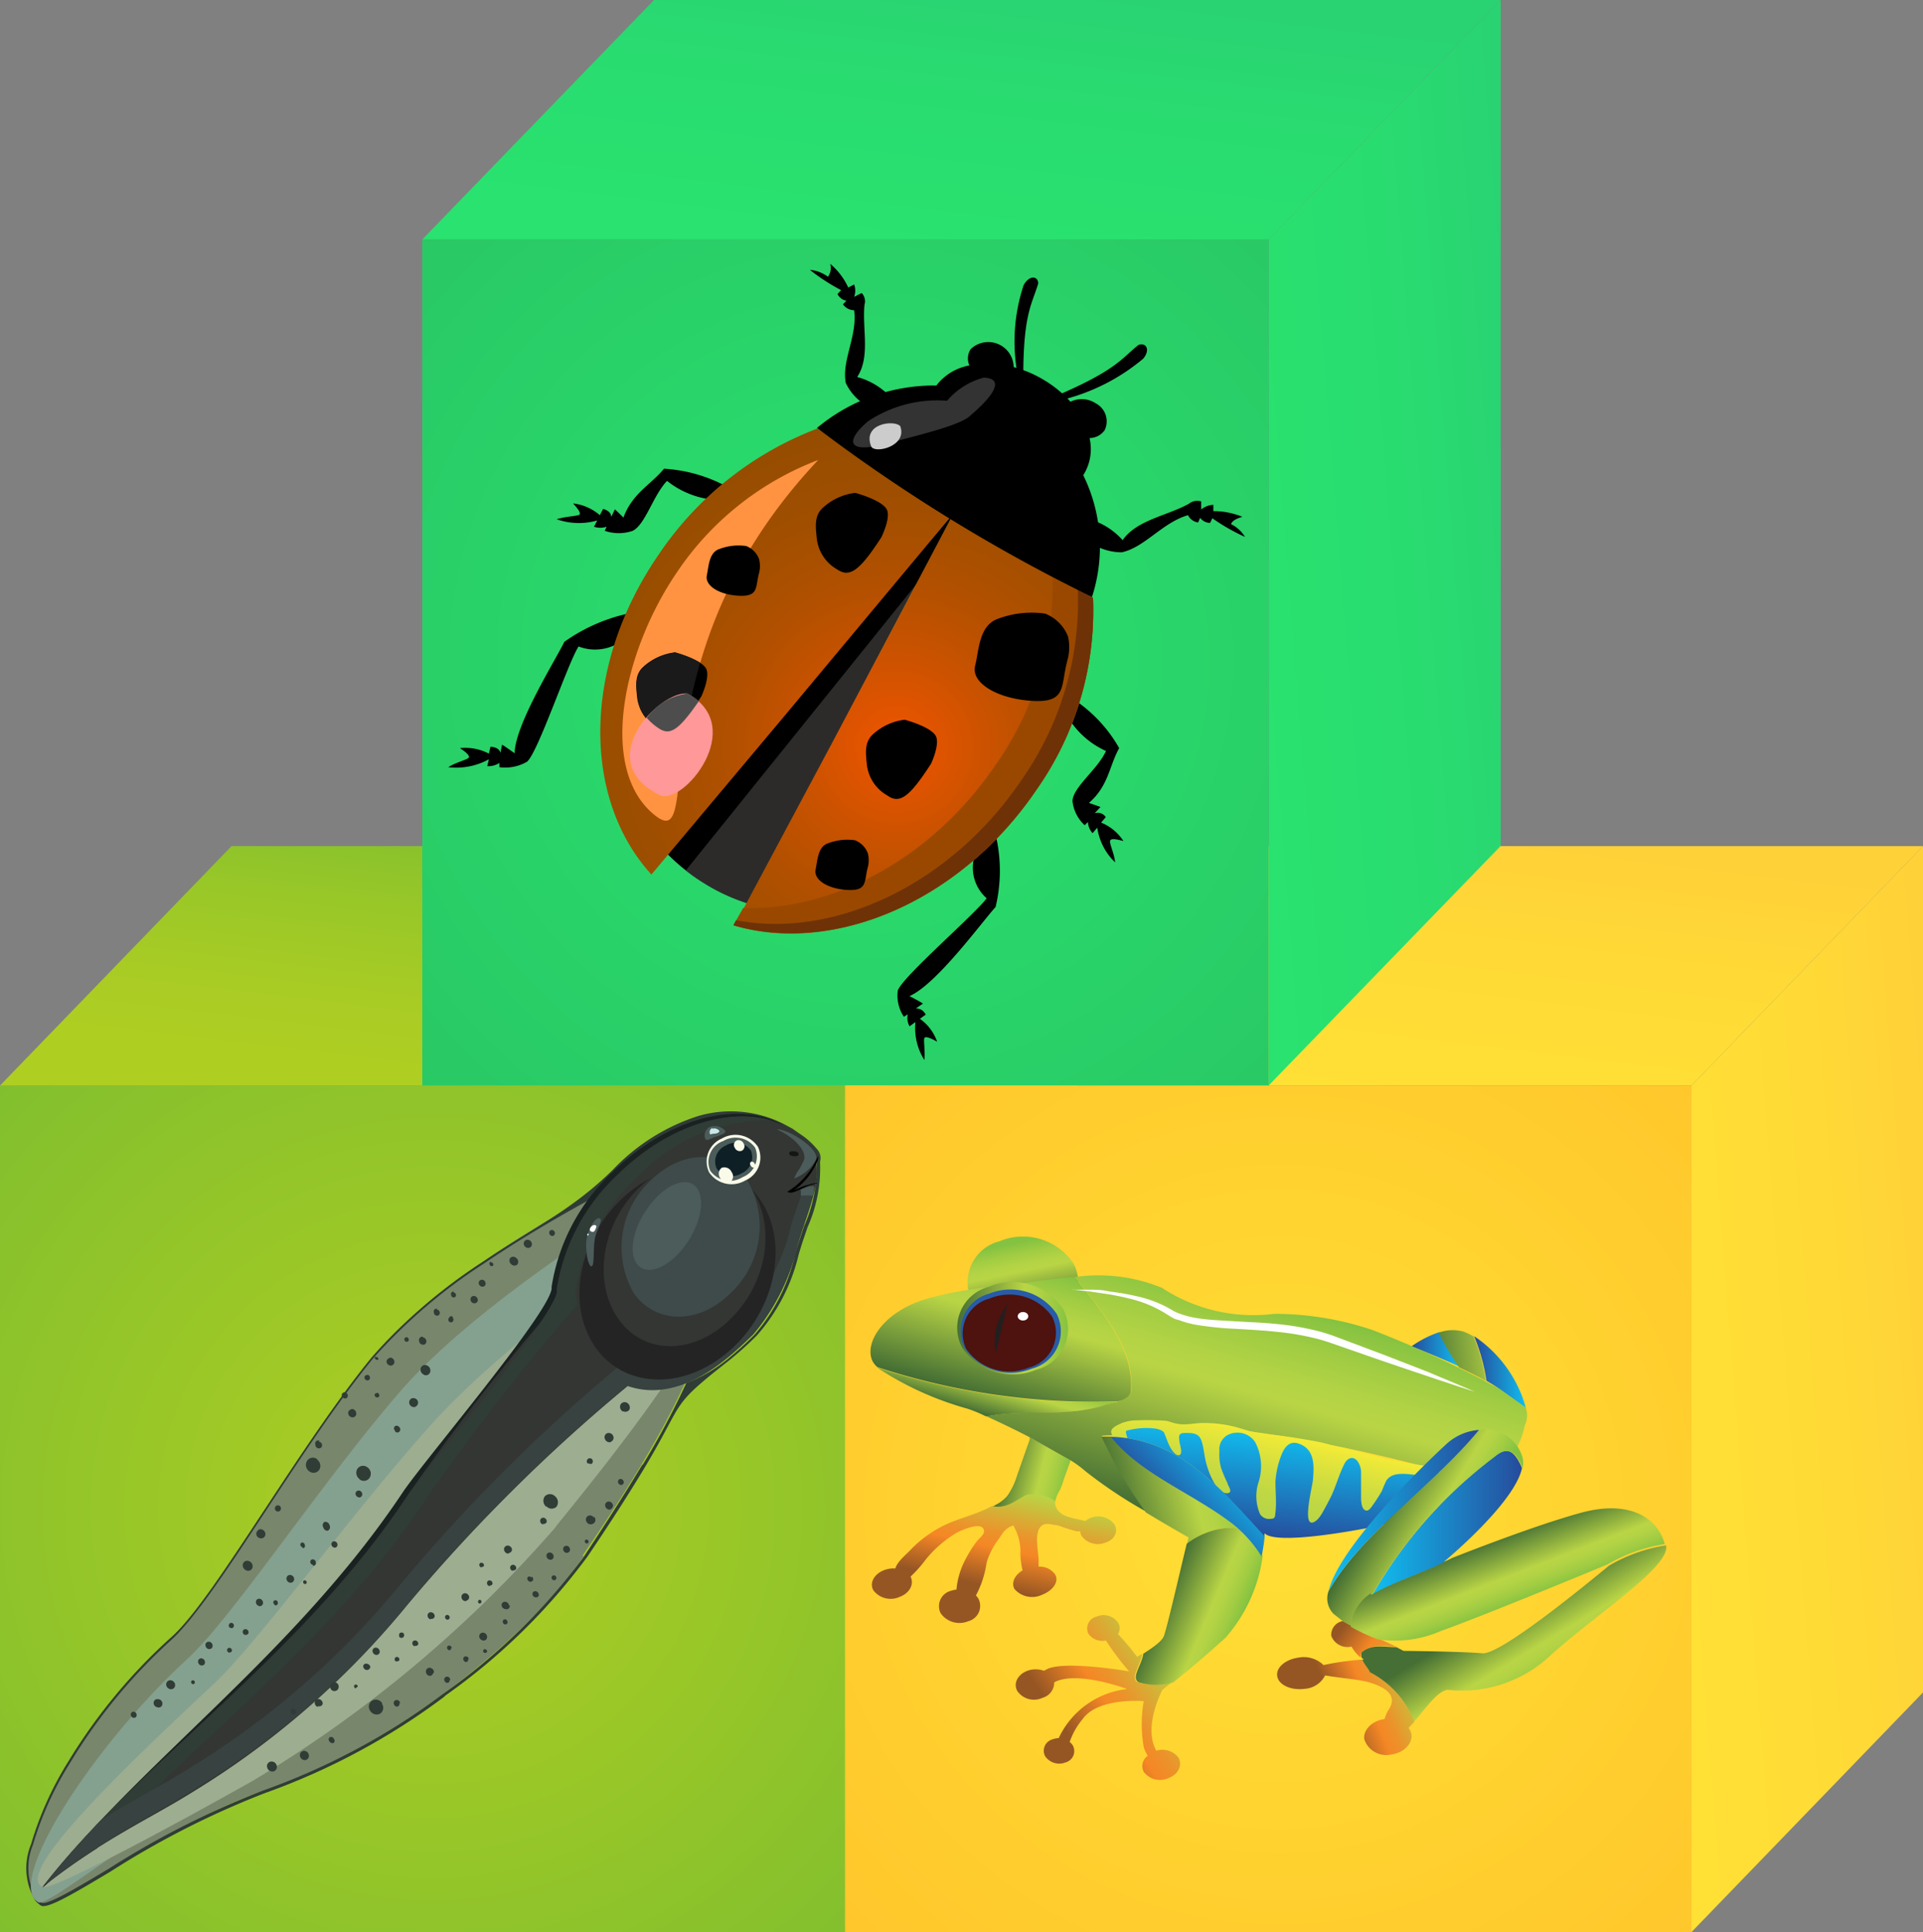 <svg id="Layer_1" data-name="Layer 1" xmlns="http://www.w3.org/2000/svg" xmlns:xlink="http://www.w3.org/1999/xlink" viewBox="0 0 94.76 95.22"><rect x="0" y="0" width="94.76" height="95.22" fill="#808080" stroke="none"/><defs><style>.cls-1{fill:url(#radial-gradient);}.cls-2{fill:url(#linear-gradient);}.cls-3{fill:url(#linear-gradient-2);}.cls-4{fill:#78866c;}.cls-10,.cls-11,.cls-12,.cls-13,.cls-14,.cls-15,.cls-16,.cls-17,.cls-18,.cls-19,.cls-20,.cls-4,.cls-54,.cls-55,.cls-56,.cls-57,.cls-58,.cls-59,.cls-6,.cls-60,.cls-61,.cls-62,.cls-63,.cls-7,.cls-8,.cls-9{fill-rule:evenodd;}.cls-10,.cls-5{fill:#303c36;}.cls-6{fill:#84a18f;}.cls-7{fill:#9dad90;}.cls-8{fill:#192121;}.cls-9{fill:#333633;}.cls-11{fill:#384240;}.cls-12{fill:#242424;}.cls-13{fill:#4b5c5a;}.cls-14,.cls-50{fill:#fff;}.cls-15{fill:#3e4b4a;}.cls-16{fill:#151515;}.cls-18{fill:#f9fae8;}.cls-19{fill:#0e1f26;}.cls-20{fill:#c9e8e7;}.cls-21{fill:url(#radial-gradient-2);}.cls-22{fill:url(#linear-gradient-3);}.cls-23{fill:url(#linear-gradient-4);}.cls-24{fill:url(#linear-gradient-5);}.cls-25{fill:url(#linear-gradient-6);}.cls-26{fill:url(#linear-gradient-7);}.cls-27{fill:url(#linear-gradient-8);}.cls-28{fill:url(#linear-gradient-9);}.cls-29{fill:url(#linear-gradient-10);}.cls-30{fill:url(#linear-gradient-11);}.cls-31{fill:url(#linear-gradient-12);}.cls-32{fill:url(#linear-gradient-13);}.cls-33{fill:url(#linear-gradient-14);}.cls-34{fill:url(#linear-gradient-15);}.cls-35{fill:url(#linear-gradient-16);}.cls-36{fill:url(#linear-gradient-17);}.cls-37{fill:url(#linear-gradient-18);}.cls-38{fill:url(#linear-gradient-19);}.cls-39{fill:url(#linear-gradient-20);}.cls-40{fill:url(#linear-gradient-21);}.cls-41{fill:url(#radial-gradient-3);}.cls-42{fill:url(#radial-gradient-4);}.cls-43{fill:url(#linear-gradient-22);}.cls-44{fill:url(#linear-gradient-23);}.cls-45{fill:url(#linear-gradient-24);}.cls-46{fill:url(#linear-gradient-25);}.cls-47{fill:url(#linear-gradient-26);}.cls-48{fill:url(#linear-gradient-27);}.cls-49{fill:#221f1f;}.cls-51{fill:url(#radial-gradient-5);}.cls-52{fill:url(#linear-gradient-28);}.cls-53{fill:url(#linear-gradient-29);}.cls-54{fill:#2c2b2a;}.cls-55{fill:url(#radial-gradient-6);}.cls-56{fill:#ff9341;}.cls-57{fill:#9a4800;}.cls-58{fill:#6f3207;}.cls-59{fill:#333;}.cls-60{fill:#ccc;}.cls-61{fill:#1a1a1a;}.cls-62{fill:#ff9898;}.cls-63{fill:#4d4d4d;}</style><radialGradient id="radial-gradient" cx="5.24" cy="-510.04" r="29.82" gradientTransform="translate(-498.89 69.02) rotate(90) scale(1.02 1.02)" gradientUnits="userSpaceOnUse"><stop offset="0" stop-color="#afce22"/><stop offset="1" stop-color="#81bf2e"/></radialGradient><linearGradient id="linear-gradient" x1="-25.91" y1="-486.26" x2="-12.61" y2="-484.64" gradientTransform="translate(-458.86 66.61) rotate(90)" gradientUnits="userSpaceOnUse"><stop offset="0" stop-color="#81bf2e"/><stop offset="0.36" stop-color="#98c728"/><stop offset="0.72" stop-color="#a9cc24"/><stop offset="1" stop-color="#afce22"/></linearGradient><linearGradient id="linear-gradient-2" x1="1.3" y1="-513.32" x2="2.38" y2="-499.47" xlink:href="#linear-gradient"/><radialGradient id="radial-gradient-2" cx="5.24" cy="-550.91" r="29.82" gradientTransform="translate(-498.89 69.02) rotate(90) scale(1.02 1.02)" gradientUnits="userSpaceOnUse"><stop offset="0" stop-color="#ffe035"/><stop offset="1" stop-color="#ffc62b"/></radialGradient><linearGradient id="linear-gradient-3" x1="-25.91" y1="-527.91" x2="-12.6" y2="-526.28" gradientTransform="translate(-458.86 66.61) rotate(90)" gradientUnits="userSpaceOnUse"><stop offset="0" stop-color="#ffd138"/><stop offset="0.44" stop-color="#ffda36"/><stop offset="1" stop-color="#ffe035"/></linearGradient><linearGradient id="linear-gradient-4" x1="1.3" y1="-554.96" x2="2.38" y2="-541.11" xlink:href="#linear-gradient-3"/><linearGradient id="linear-gradient-5" x1="-1930.98" y1="61.28" x2="-1930.27" y2="64.74" gradientTransform="translate(1981)" gradientUnits="userSpaceOnUse"><stop offset="0" stop-color="#84c241"/><stop offset="0.02" stop-color="#89c441"/><stop offset="0.17" stop-color="#a3cd43"/><stop offset="0.3" stop-color="#b3d345"/><stop offset="0.4" stop-color="#b9d545"/><stop offset="1" stop-color="#456f34"/></linearGradient><linearGradient id="linear-gradient-6" x1="-1931.65" y1="72.44" x2="-1928.53" y2="73.22" gradientTransform="translate(1981)" gradientUnits="userSpaceOnUse"><stop offset="0" stop-color="#456f34"/><stop offset="0.6" stop-color="#b9d545"/><stop offset="0.7" stop-color="#b3d345"/><stop offset="0.83" stop-color="#a3cd43"/><stop offset="0.98" stop-color="#89c441"/><stop offset="1" stop-color="#84c241"/></linearGradient><linearGradient id="linear-gradient-7" x1="-1931.25" y1="73.34" x2="-1932.33" y2="78.17" gradientTransform="translate(1981)" gradientUnits="userSpaceOnUse"><stop offset="0" stop-color="#b9d545"/><stop offset="0.24" stop-color="#d5b136"/><stop offset="0.47" stop-color="#ec922a"/><stop offset="0.61" stop-color="#f58725"/><stop offset="1" stop-color="#965624"/></linearGradient><linearGradient id="linear-gradient-8" x1="-1911.44" y1="66.52" x2="-1909.07" y2="66.52" gradientTransform="translate(1981)" gradientUnits="userSpaceOnUse"><stop offset="0" stop-color="#264b9b"/><stop offset="1" stop-color="#10bef0"/></linearGradient><linearGradient id="linear-gradient-9" x1="-1908.35" y1="67.62" x2="-1905.8" y2="67.62" xlink:href="#linear-gradient-8"/><linearGradient id="linear-gradient-10" x1="-1910.78" y1="67.02" x2="-1904.7" y2="66.4" xlink:href="#linear-gradient-6"/><linearGradient id="linear-gradient-11" x1="-1932.28" y1="69.78" x2="-1931.62" y2="67.46" xlink:href="#linear-gradient-6"/><linearGradient id="linear-gradient-12" x1="-1932.09" y1="68.92" x2="-1930.23" y2="62.35" xlink:href="#linear-gradient-6"/><linearGradient id="linear-gradient-13" x1="-1920.64" y1="75.39" x2="-1917.53" y2="64.4" xlink:href="#linear-gradient-6"/><linearGradient id="linear-gradient-14" x1="-1917.29" y1="76.01" x2="-1916.71" y2="70.71" xlink:href="#linear-gradient-8"/><linearGradient id="linear-gradient-15" x1="-7194.38" y1="75.06" x2="-7186.96" y2="75.06" gradientTransform="matrix(-1, 0, 0, 1, -7119.35, 0)" xlink:href="#linear-gradient-8"/><linearGradient id="linear-gradient-16" x1="-1911.19" y1="82.62" x2="-1915.21" y2="84.3" xlink:href="#linear-gradient-7"/><linearGradient id="linear-gradient-17" x1="-1911.53" y1="82.56" x2="-1914.85" y2="80.25" xlink:href="#linear-gradient-7"/><linearGradient id="linear-gradient-18" x1="-1912.8" y1="74.1" x2="-1909.27" y2="76.26" xlink:href="#linear-gradient-6"/><linearGradient id="linear-gradient-19" x1="-1906.38" y1="78.98" x2="-1904.28" y2="82.46" xlink:href="#linear-gradient-6"/><linearGradient id="linear-gradient-20" x1="-1907.51" y1="75.82" x2="-1906.27" y2="79.03" xlink:href="#linear-gradient-6"/><linearGradient id="linear-gradient-21" x1="-7172.01" y1="65.47" x2="-7166.51" y2="65.47" gradientTransform="matrix(-1, 0, 0, 1, -7119.35, 0)" xlink:href="#linear-gradient-5"/><radialGradient id="radial-gradient-3" cx="-7516.74" cy="62.68" r="2.27" gradientTransform="matrix(-1.25, 0, 0, 1.02, -9337.11, 1.13)" gradientUnits="userSpaceOnUse"><stop offset="0" stop-color="#3066af"/><stop offset="0.71" stop-color="#2b60ab"/><stop offset="1" stop-color="#285ca8"/></radialGradient><radialGradient id="radial-gradient-4" cx="-7516.68" cy="62.8" r="2.12" gradientTransform="matrix(-1.25, 0, 0, 1.02, -9337.11, 1.13)" gradientUnits="userSpaceOnUse"><stop offset="0" stop-color="#ed4523"/><stop offset="0.13" stop-color="#e74322"/><stop offset="0.3" stop-color="#d73e20"/><stop offset="0.49" stop-color="#bb351d"/><stop offset="0.69" stop-color="#952918"/><stop offset="0.91" stop-color="#651912"/><stop offset="1" stop-color="#4e120f"/></radialGradient><linearGradient id="linear-gradient-22" x1="-1918.12" y1="70.41" x2="-1919.02" y2="74.51" gradientTransform="translate(1981)" gradientUnits="userSpaceOnUse"><stop offset="0" stop-color="#fbed34"/><stop offset="0.17" stop-color="#e9e739"/><stop offset="0.49" stop-color="#cfdd3f"/><stop offset="0.78" stop-color="#bfd744"/><stop offset="1" stop-color="#b9d545"/></linearGradient><linearGradient id="linear-gradient-23" x1="-7192.24" y1="74.44" x2="-7184.83" y2="74.44" gradientTransform="matrix(-1, 0, 0, 1, -7119.35, 0)" xlink:href="#linear-gradient-8"/><linearGradient id="linear-gradient-24" x1="-1923.06" y1="82.23" x2="-1928.17" y2="85.69" xlink:href="#linear-gradient-7"/><linearGradient id="linear-gradient-25" x1="-1926.19" y1="73.89" x2="-1919.89" y2="72.1" xlink:href="#linear-gradient-6"/><linearGradient id="linear-gradient-26" x1="-1923.6" y1="78.63" x2="-1920" y2="80.16" xlink:href="#linear-gradient-6"/><linearGradient id="linear-gradient-27" x1="-1923.47" y1="74.66" x2="-1920.51" y2="71.77" xlink:href="#linear-gradient-8"/><radialGradient id="radial-gradient-5" cx="-35.72" cy="-530.26" r="29.85" gradientTransform="translate(-498.24 68.99) rotate(90) scale(1.02 1.02)" gradientUnits="userSpaceOnUse"><stop offset="0" stop-color="#29e26f"/><stop offset="1" stop-color="#29c865"/></radialGradient><linearGradient id="linear-gradient-28" x1="-67.61" y1="-507.09" x2="-54.31" y2="-505.46" gradientTransform="translate(-458.86 66.61) rotate(90)" gradientUnits="userSpaceOnUse"><stop offset="0" stop-color="#29d372"/><stop offset="0.44" stop-color="#29dc70"/><stop offset="1" stop-color="#29e26f"/></linearGradient><linearGradient id="linear-gradient-29" x1="-40.42" y1="-534.14" x2="-39.33" y2="-520.3" xlink:href="#linear-gradient-28"/><radialGradient id="radial-gradient-6" cx="44.14" cy="36.76" r="21.45" gradientTransform="translate(0.01 0.05)" gradientUnits="userSpaceOnUse"><stop offset="0" stop-color="#f45500"/><stop offset="0.05" stop-color="#e85400"/><stop offset="0.22" stop-color="#c95200"/><stop offset="0.39" stop-color="#b05000"/><stop offset="0.58" stop-color="#9f4e00"/><stop offset="0.77" stop-color="#944d00"/><stop offset="1" stop-color="#914d00"/></radialGradient></defs><title>group-three</title><rect class="cls-1" y="53.5" width="41.71" height="41.72"/><polygon class="cls-2" points="11.41 41.7 0 53.5 41.71 53.5 53.12 41.7 11.41 41.7"/><polygon class="cls-3" points="53.12 41.7 41.71 53.5 41.71 95.22 53.12 83.41 53.12 41.7"/><path class="cls-4" d="M28.76,76.69C25.95,80.83,19.24,86.16,13,88.25c-4.67,1.56-10.39,6-11,5.54-2.23-1.51,1.67-8.85,6.35-13,2.23-2,6.23-9.31,9.95-13.86S30.5,58.26,30.71,58c7.6,2.2,4.32,9.43-2,18.66"/><path class="cls-5" d="M21.88,83.63a33.43,33.43,0,0,1-8.83,4.74,42.75,42.75,0,0,0-7.61,3.87C3.63,93.32,2.28,94.13,2,93.9a1.37,1.37,0,0,1-.26-.23,3.09,3.09,0,0,1-.21-2.78,16.45,16.45,0,0,1,1.85-4.1,27.22,27.22,0,0,1,5-6.05c1.17-1,2.85-3.6,4.72-6.43,1.66-2.52,3.47-5.27,5.22-7.42a26.5,26.5,0,0,1,5.51-4.73c2.41-1.64,4.31-2.48,6.37-4.51A10,10,0,0,1,34.41,55a5.75,5.75,0,0,1,4.28.43l.37.2.34.24a3.72,3.72,0,0,1,.84.74.64.64,0,0,1,.17.63l0,.06,0,0a7.12,7.12,0,0,1-.62,3.19c-.09.28-.19.55-.28.83l-.15.49a9.2,9.2,0,0,1-2.06,4,16.22,16.22,0,0,1-1.39,1.25c-2.93,2.3-2.11,1.85-4.09,5.18-.85,1.42-1.82,2.92-2.87,4.47a30.57,30.57,0,0,1-7,6.85m9.74-11.4a39.77,39.77,0,0,0,2.13-4v0h0a7.47,7.47,0,0,0,2-1.15,16.14,16.14,0,0,0,1.37-1.24,9.1,9.1,0,0,0,2-4l.15-.49c.09-.28.19-.56.28-.84a6.94,6.94,0,0,0,.61-3.14v0l0-.06,0-.06c.06-.12,0-.29-.15-.47a3.56,3.56,0,0,0-.8-.7h0L39,55.76l-.36-.19h0a5.18,5.18,0,0,0-4-.31,10.17,10.17,0,0,0-4.36,2.61q-.28.27-.52.55t-.48.58h0c-1.34.73-3.38,1.88-5.43,3.27A26.38,26.38,0,0,0,18.34,67c-1.74,2.14-3.55,4.89-5.21,7.41-1.87,2.85-3.55,5.4-4.74,6.46a27.09,27.09,0,0,0-4.93,6,16.32,16.32,0,0,0-1.84,4.06,3,3,0,0,0,.18,2.63,1.2,1.2,0,0,0,.23.2c.25.17,1.57-.61,3.34-1.67A42.84,42.84,0,0,1,13,88.23a33.31,33.31,0,0,0,8.79-4.72,30.43,30.43,0,0,0,7-6.82C29.81,75.14,30.78,73.64,31.63,72.22Z"/><path class="cls-6" d="M27.35,75.21A48.93,48.93,0,0,1,12.15,87.39c-4.22,2-9.76,6.64-10.26,6.36C.2,92.82,4.61,86,9.23,81.76c2.2-2,6.69-8.82,10.54-13.24s11.77-9.17,12-9.4c6.18.71,2.31,7.32-4.41,16.08"/><path class="cls-7" d="M27.39,75.25A62,62,0,0,1,12.48,87.75C8.49,90,2.52,93.21,2.1,93c-1.41-.65,3.79-5.67,8.37-9.95,2.18-2,6.93-8.57,10.85-12.92s11.51-9.44,11.73-9.67c5.46-.05,1.28,6.25-5.66,14.77"/><path class="cls-8" d="M3.81,91.38c-.64.43-1,1.08-1.72,1.66C6.82,86.9,14.5,81.56,19.83,73.57c1.07-1.61,7.53-9.18,7.35-10.14a9.8,9.8,0,0,1,3-5.66c2.73-2.69,6.28-3.59,8.45-2.3-2.19-.86-5.39.1-7.9,2.57a9.79,9.79,0,0,0-3,5.66c.18,1-6.27,8.53-7.35,10.14C15.57,81.05,8.6,86,3.81,91.38"/><path class="cls-9" d="M31,68.25A84.06,84.06,0,0,0,20.05,79.12a41.56,41.56,0,0,1-10.4,9.1C7.38,89.65,5.11,90.61,2.09,93c4.73-6.14,12.72-11.32,18-19.31a109.81,109.81,0,0,1,7.47-9.59q-.07-.27-.13-.55a9.79,9.79,0,0,1,3-5.66c2.9-2.86,6.72-3.69,8.84-2,.6.41,1.13.94,1,1.27l-.06.12c.2,1.12-.42,2.53-.9,4a10.31,10.31,0,0,1-2.2,4.49C36,66.84,33.62,69.21,31,68.25"/><path class="cls-10" d="M32,68.45l-.12,0,0,0H32M21,73.88a109.73,109.73,0,0,1,7.48-9.59q-.07-.27-.13-.55a9.79,9.79,0,0,1,3-5.66A8.88,8.88,0,0,1,38,55.22c-2.17-.65-5.18.34-7.56,2.68a9.79,9.79,0,0,0-3,5.66c.18,1-6.27,8.53-7.35,10.14C14.82,81.7,6.83,86.88,2.1,93A31.79,31.79,0,0,1,4.77,91.1C9.55,85.82,16.34,80.95,21,73.88Z"/><path class="cls-11" d="M30.93,68.29a83,83,0,0,0-10.86,10.8,41.09,41.09,0,0,1-10.34,9C7.46,89.55,5.21,90.5,2.2,92.91A38.54,38.54,0,0,1,5,89.68c1.6-1,3-1.7,4.43-2.6A41.09,41.09,0,0,0,19.8,78a83.07,83.07,0,0,1,10.86-10.8c2.64,1,5-1.39,6.12-2.45A10.22,10.22,0,0,0,39,60.32c.89-2.8.91-1.9,1-1.59s0,.31-.69,2.63A10.22,10.22,0,0,1,37,65.84c-1.07,1.05-3.47,3.4-6.12,2.45"/><path class="cls-12" d="M35.73,66.75c-2.33,1.87-5.27,1.59-6.57-.63s-.45-5.52,1.88-7.39,5.27-1.59,6.57.63.45,5.52-1.88,7.39"/><path class="cls-13" d="M29.31,61.06c-.09.51,0,1.36-.17,1.35s-.32-.86-.23-1.37.42-1.06.63-1-.13.52-.23,1"/><path class="cls-14" d="M29.18,60.71c.06,0,.08,0,.12-.05a.63.63,0,0,0,.09-.23c-.12-.21-.52.21-.21.28"/><path class="cls-14" d="M29,60.86s0,0,0,0a.18.18,0,0,0,0-.07c-.05,0-.11.11,0,.1"/><path class="cls-9" d="M36,65c-1.79,1.78-4.27,1.8-5.53,0s-.84-4.65,1-6.44,4.27-1.8,5.53,0,.83,4.65-1,6.44"/><path class="cls-15" d="M36,63.73c-1.54,1.54-3.68,1.55-4.77,0a4.51,4.51,0,0,1,.83-5.55c1.55-1.54,3.68-1.55,4.77,0A4.51,4.51,0,0,1,36,63.73"/><path class="cls-13" d="M33.88,61.22c-.74,1.11-1.8,1.65-2.36,1.21s-.42-1.7.33-2.81,1.8-1.65,2.36-1.21.41,1.7-.33,2.81"/><path class="cls-13" d="M39.43,58.64a1.77,1.77,0,0,1,.69-.19,3.33,3.33,0,0,1-.06.48h0a2.6,2.6,0,0,0-.6,0,2.29,2.29,0,0,0,0-.26"/><path class="cls-13" d="M39.13,58.08a2,2,0,0,0,1.07-.91c.26-.54-1.42-1.57-1.92-1.51.94.42,1.52,1.14,1.32,1.55-.36.74-.22.3-.47.87"/><path class="cls-16" d="M39.12,56.74c-.12,0-.23,0-.23.1s.1.13.23.14.23,0,.23-.1-.1-.13-.23-.14"/><path class="cls-17" d="M39.14,58.65a3.32,3.32,0,0,0,1.17-1.51.56.56,0,0,0,0-.17h0a3.72,3.72,0,0,1-1.51,1.76l0,0c.28.2.78-.3,1.45-.4V58.3a3.36,3.36,0,0,0-1.09.35"/><path class="cls-18" d="M35.57,56.11a1.23,1.23,0,0,0-.63,1.66,1.33,1.33,0,0,0,1.78.41,1.23,1.23,0,0,0,.63-1.66,1.33,1.33,0,0,0-1.78-.41"/><path class="cls-13" d="M35.59,56.25A1.1,1.1,0,0,0,35,57.7a1.19,1.19,0,0,0,1.6.31,1.1,1.1,0,0,0,.61-1.45,1.19,1.19,0,0,0-1.6-.31"/><path class="cls-19" d="M35.78,56.45a.86.86,0,0,0-.47,1.13.92.92,0,0,0,1.24.24A.86.86,0,0,0,37,56.7a.92.92,0,0,0-1.24-.24"/><path class="cls-18" d="M36.29,56.21a.25.25,0,0,0-.08.36.27.27,0,0,0,.35.14.25.25,0,0,0,.08-.36.27.27,0,0,0-.35-.14"/><path class="cls-18" d="M37,57.26a.13.13,0,0,0,0,.19.14.14,0,0,0,.18.08.13.13,0,0,0,0-.19.14.14,0,0,0-.18-.08"/><path class="cls-18" d="M35.57,57.55a.36.36,0,0,0-.08.51.39.39,0,0,0,.48.21.36.36,0,0,0,.08-.51.39.39,0,0,0-.48-.21"/><path class="cls-13" d="M35,55.53a.47.47,0,0,0-.25.59c.08.14.22,0,.49-.09s.57-.17.49-.31a.7.7,0,0,0-.73-.19"/><path class="cls-20" d="M35.1,55.59a.23.23,0,0,0-.12.28c0,.07.1,0,.23,0s.27-.08.23-.15a.33.33,0,0,0-.35-.09"/><path class="cls-10" d="M23.59,63.22a.16.16,0,0,1,.18-.15.19.19,0,0,1,.16.19.15.15,0,0,1-.18.15.19.19,0,0,1-.16-.19m.61-1a.1.1,0,0,1,.11.08.08.08,0,0,1-.07.1.1.1,0,0,1-.11-.08A.09.09,0,0,1,24.2,62.18Zm-1.84,1.48a.13.13,0,0,1,.11.14.11.11,0,0,1-.13.1.13.13,0,0,1-.11-.14A.11.11,0,0,1,22.36,63.66Zm-.05,1.24a.14.14,0,0,1,0,.19.12.12,0,0,1-.18,0,.14.14,0,0,1,0-.19A.12.12,0,0,1,22.31,64.89Zm-.78-.4a.16.16,0,0,1,.14.17.13.13,0,0,1-.15.13.16.16,0,0,1-.14-.17A.13.13,0,0,1,21.53,64.5ZM25.44,62a.23.23,0,0,1,.06.31.21.21,0,0,1-.3,0,.23.23,0,0,1-.06-.31A.21.21,0,0,1,25.44,62Zm.58-.9a.22.22,0,0,1,.19.23.18.18,0,0,1-.21.17.22.22,0,0,1-.19-.23A.18.18,0,0,1,26,61.1Zm1.23-.47a.16.16,0,0,1,.09.19.13.13,0,0,1-.18.08.16.16,0,0,1-.09-.19A.13.13,0,0,1,27.25,60.63Zm-7.18,5.28a.13.13,0,0,1,.07.15.11.11,0,0,1-.14.06.13.13,0,0,1-.07-.15A.11.11,0,0,1,20.07,65.91Zm.77,0a.2.2,0,0,1,.17.2.16.16,0,0,1-.19.16.2.2,0,0,1-.17-.2A.16.16,0,0,1,20.84,65.88Zm-1.64,1a.21.21,0,0,1,.23.17.18.18,0,0,1-.15.22.21.21,0,0,1-.23-.17A.18.18,0,0,1,19.2,66.93Zm-1.1.84a.15.15,0,0,1,.13.16.12.12,0,0,1-.14.12.15.15,0,0,1-.13-.16A.12.12,0,0,1,18.1,67.77Zm.48.89a.13.13,0,0,1,.11.13.1.1,0,0,1-.12.1.13.13,0,0,1-.11-.13A.1.1,0,0,1,18.58,68.66Zm0-1.76a.1.1,0,0,1,.06.12.08.08,0,0,1-.11,0,.1.1,0,0,1-.06-.12A.08.08,0,0,1,18.57,66.9Zm-1.27,2.56a.22.22,0,0,1,.24.18.18.18,0,0,1-.15.23.22.22,0,0,1-.24-.18A.18.18,0,0,1,17.31,69.46ZM17,68.62a.17.17,0,0,1,.14.17.14.14,0,0,1-.16.13.17.17,0,0,1-.14-.17A.14.14,0,0,1,17,68.62Zm-1.38,3.31a.38.38,0,0,1,.11.51.34.34,0,0,1-.49.07.38.38,0,0,1-.11-.51A.34.34,0,0,1,15.65,71.93Zm.09-.88a.18.18,0,0,1,.16.19.15.15,0,0,1-.17.14.18.18,0,0,1-.16-.19A.15.15,0,0,1,15.74,71ZM13.8,74.23a.16.16,0,0,1,0,.22.15.15,0,0,1-.21,0,.16.16,0,0,1,0-.22A.15.15,0,0,1,13.8,74.23Zm-1.52,2.71a.27.27,0,0,1,.16.32.22.22,0,0,1-.31.13.27.27,0,0,1-.16-.32A.22.22,0,0,1,12.29,76.95Zm.47-1.56a.24.24,0,0,1,.3.12.21.21,0,0,1-.1.3.24.24,0,0,1-.3-.12A.22.22,0,0,1,12.76,75.39ZM23.33,63.87a.2.2,0,0,1,.21.16.16.16,0,0,1-.14.2.19.19,0,0,1-.21-.16A.16.16,0,0,1,23.33,63.87Z"/><path class="cls-10" d="M27.93,76.53a.16.16,0,0,0,.16-.17.19.19,0,0,0-.18-.18.16.16,0,0,0-.16.17.19.19,0,0,0,.18.18M29,76a.1.1,0,0,0-.07-.12.08.08,0,0,0-.11.06.1.1,0,0,0,.07.12A.08.08,0,0,0,29,76Zm-1.58,1.76a.13.13,0,0,0-.13-.12.11.11,0,0,0-.11.12.13.13,0,0,0,.13.12A.11.11,0,0,0,27.41,77.74Zm-1.22,0a.14.14,0,0,0-.18-.05.13.13,0,0,0,0,.18.14.14,0,0,0,.18.05A.13.13,0,0,0,26.19,77.7Zm.34.81a.16.16,0,0,0-.16-.15.13.13,0,0,0-.14.15.16.16,0,0,0,.15.15A.13.13,0,0,0,26.53,78.52Zm2.73-3.77a.23.23,0,0,0-.3-.09.21.21,0,0,0-.06.3.23.23,0,0,0,.3.09A.21.21,0,0,0,29.26,74.74Zm.93-.52A.22.22,0,0,0,30,74a.18.18,0,0,0-.18.2.22.22,0,0,0,.21.2A.18.18,0,0,0,30.19,74.22ZM30.73,73a.16.16,0,0,0-.18-.11.14.14,0,0,0-.09.18.16.16,0,0,0,.18.11A.14.14,0,0,0,30.73,73ZM25,79.9a.12.12,0,0,0-.15-.09.11.11,0,0,0-.07.14A.12.12,0,0,0,25,80,.11.11,0,0,0,25,79.9Zm.08-.78a.2.2,0,0,0-.19-.18.16.16,0,0,0-.17.18.2.2,0,0,0,.19.18A.16.16,0,0,0,25.12,79.12ZM24,80.71a.21.21,0,0,0-.15-.24.18.18,0,0,0-.23.13.21.21,0,0,0,.15.24A.17.17,0,0,0,24,80.71Zm-.9,1.06a.15.15,0,0,0-.14-.14.12.12,0,0,0-.13.14.15.15,0,0,0,.14.14A.12.12,0,0,0,23.07,81.77Zm-.84-.55a.13.13,0,0,0-.12-.12.1.1,0,0,0-.11.11.13.13,0,0,0,.12.12A.1.1,0,0,0,22.23,81.22Zm1.73.13a.1.1,0,0,0-.12-.07.09.09,0,0,0-.06.11.1.1,0,0,0,.11.07A.09.09,0,0,0,24,81.34Zm-2.61,1.1a.22.22,0,0,0-.16-.25.18.18,0,0,0-.23.14.22.22,0,0,0,.16.25A.18.18,0,0,0,21.35,82.44Zm.81.34a.17.17,0,0,0-.16-.16.14.14,0,0,0-.14.15.17.17,0,0,0,.16.16A.14.14,0,0,0,22.16,82.79Zm-3.35,1.16a.37.37,0,0,0-.5-.14.35.35,0,0,0-.1.5.37.37,0,0,0,.5.14A.35.35,0,0,0,18.81,83.95Zm.88,0a.18.18,0,0,0-.17-.17.15.15,0,0,0-.15.16.18.18,0,0,0,.17.17A.15.15,0,0,0,19.68,83.92Zm-3.27,1.73a.16.16,0,0,0-.21-.06.15.15,0,0,0,0,.21.16.16,0,0,0,.21.06A.15.15,0,0,0,16.41,85.66ZM13.63,87a.26.26,0,0,0-.31-.18.23.23,0,0,0-.15.3.26.26,0,0,0,.31.18A.23.23,0,0,0,13.63,87Zm1.57-.37a.24.24,0,0,0-.1-.31.21.21,0,0,0-.3.08.24.24,0,0,0,.1.31A.21.21,0,0,0,15.2,86.63Zm12.08-9.89a.2.2,0,0,0-.14-.22.16.16,0,0,0-.21.12.2.2,0,0,0,.14.22A.16.16,0,0,0,27.28,76.75Z"/><path class="cls-10" d="M10.1,81.92a.15.15,0,0,1-.17.16.19.19,0,0,1-.17-.19.15.15,0,0,1,.17-.16.19.19,0,0,1,.17.19M9.53,83a.1.1,0,0,1-.11-.08.09.09,0,0,1,.07-.11.1.1,0,0,1,.11.08A.09.09,0,0,1,9.53,83Zm1.78-1.55a.13.13,0,0,1-.12-.13.11.11,0,0,1,.12-.11.13.13,0,0,1,.12.13A.11.11,0,0,1,11.31,81.44Zm0-1.24a.14.14,0,0,1,0-.19.12.12,0,0,1,.18,0,.14.14,0,0,1,0,.19A.12.12,0,0,1,11.32,80.2Zm.79.37a.16.16,0,0,1-.14-.16.13.13,0,0,1,.15-.13.16.16,0,0,1,.14.16A.13.13,0,0,1,12.11,80.57ZM8.3,83.21a.23.23,0,0,1-.08-.31.21.21,0,0,1,.3-.05.23.23,0,0,1,.08.31A.21.21,0,0,1,8.3,83.21Zm-.54.93a.22.22,0,0,1-.19-.22.18.18,0,0,1,.2-.18A.22.22,0,0,1,8,84,.18.18,0,0,1,7.76,84.14Zm-1.21.51a.16.16,0,0,1-.1-.19.13.13,0,0,1,.18-.09.16.16,0,0,1,.1.19A.13.13,0,0,1,6.55,84.65Zm7-5.56a.13.13,0,0,1-.08-.15.11.11,0,0,1,.14-.07.13.13,0,0,1,.08.15A.11.11,0,0,1,13.52,79.1Zm-.77.06a.2.2,0,0,1-.17-.2.16.16,0,0,1,.18-.16.2.2,0,0,1,.17.2A.16.16,0,0,1,12.75,79.15ZM14.35,78a.21.21,0,0,1-.23-.16.18.18,0,0,1,.14-.22.21.21,0,0,1,.23.16A.18.18,0,0,1,14.35,78Zm1.07-.88a.15.15,0,0,1-.13-.15.12.12,0,0,1,.14-.12.15.15,0,0,1,.13.15A.12.12,0,0,1,15.42,77.16Zm-.51-.87a.13.13,0,0,1-.11-.13.1.1,0,0,1,.11-.1.13.13,0,0,1,.11.13A.1.1,0,0,1,14.9,76.29ZM15,78.06a.1.1,0,0,1-.06-.12.08.08,0,0,1,.11-.05.1.1,0,0,1,.06.12A.08.08,0,0,1,15,78.06Zm1.17-2.62a.22.22,0,0,1-.24-.17A.19.19,0,0,1,16,75a.22.22,0,0,1,.24.17A.19.19,0,0,1,16.14,75.44Zm.31.83a.17.17,0,0,1-.15-.17.14.14,0,0,1,.15-.14.17.17,0,0,1,.15.17A.14.14,0,0,1,16.45,76.27Zm1.25-3.37a.38.38,0,0,1-.12-.51.34.34,0,0,1,.49-.08.38.38,0,0,1,.12.51A.34.34,0,0,1,17.71,72.9Zm-.05.89a.18.18,0,0,1-.16-.18.15.15,0,0,1,.17-.15.18.18,0,0,1,.16.18A.15.15,0,0,1,17.65,73.79Zm1.81-3.26a.16.16,0,0,1-.05-.22.14.14,0,0,1,.21,0,.16.16,0,0,1,.05.22A.14.14,0,0,1,19.46,70.53Zm1.41-2.78a.27.27,0,0,1-.17-.32.22.22,0,0,1,.3-.14.27.27,0,0,1,.17.32A.22.22,0,0,1,20.88,67.75Zm-.41,1.58a.24.24,0,0,1-.3-.11.22.22,0,0,1,.09-.3.24.24,0,0,1,.3.11A.22.22,0,0,1,20.46,69.33ZM10.34,81.27a.19.19,0,0,1-.21-.15.16.16,0,0,1,.13-.21.19.19,0,0,1,.21.15A.16.16,0,0,1,10.34,81.27Z"/><path class="cls-10" d="M18.24,82.17a.16.16,0,0,1-.19.13.19.19,0,0,1-.15-.21A.15.15,0,0,1,18.1,82a.19.19,0,0,1,.15.21m-.7,1a.1.1,0,0,1-.1-.09.08.08,0,0,1,.08-.1.1.1,0,0,1,.1.09A.08.08,0,0,1,17.54,83.16Zm2-1.31a.13.13,0,0,1-.1-.15.11.11,0,0,1,.13-.09.13.13,0,0,1,.1.15A.11.11,0,0,1,19.51,81.85Zm.15-1.22a.14.14,0,0,1,0-.19.13.13,0,0,1,.18,0,.14.14,0,0,1,0,.19A.13.13,0,0,1,19.66,80.63Zm.75.46a.16.16,0,0,1-.13-.18.13.13,0,0,1,.16-.11.16.16,0,0,1,.13.18A.13.13,0,0,1,20.41,81.09Zm-4.12,2.14a.23.23,0,0,1,0-.31.21.21,0,0,1,.3,0,.23.23,0,0,1,0,.31A.21.21,0,0,1,16.29,83.22Zm-.65.85a.22.22,0,0,1-.17-.24.18.18,0,0,1,.22-.15.22.22,0,0,1,.17.24A.18.18,0,0,1,15.64,84.07Zm-1.28.36a.16.16,0,0,1-.08-.2.13.13,0,0,1,.19-.06.16.16,0,0,1,.08.2A.13.13,0,0,1,14.36,84.43ZM22,79.81a.13.13,0,0,1-.06-.16.11.11,0,0,1,.15-.05.13.13,0,0,1,.06.16A.11.11,0,0,1,22,79.81Zm-.78,0a.2.2,0,0,1-.15-.21.16.16,0,0,1,.2-.14.2.2,0,0,1,.15.21A.16.16,0,0,1,21.22,79.78Zm1.73-.9a.21.21,0,0,1-.21-.19.18.18,0,0,1,.16-.2.21.21,0,0,1,.22.19A.18.18,0,0,1,23,78.88Zm1.18-.74A.15.15,0,0,1,24,78a.12.12,0,0,1,.15-.11.15.15,0,0,1,.12.16A.12.12,0,0,1,24.13,78.14Zm-.41-.92a.13.13,0,0,1-.1-.14.1.1,0,0,1,.13-.09.13.13,0,0,1,.1.14A.1.1,0,0,1,23.72,77.22ZM23.58,79a.1.1,0,0,1,0-.13.08.08,0,0,1,.12,0,.1.1,0,0,1,0,.13A.08.08,0,0,1,23.58,79Zm1.48-2.43a.22.22,0,0,1-.22-.19.18.18,0,0,1,.17-.21.22.22,0,0,1,.22.19A.18.18,0,0,1,25.06,76.54Zm.21.85a.17.17,0,0,1-.13-.18.14.14,0,0,1,.17-.12.17.17,0,0,1,.13.18A.14.14,0,0,1,25.27,77.39Zm1.65-3.16a.38.38,0,0,1-.07-.52.35.35,0,0,1,.5,0,.38.38,0,0,1,.07.52A.35.35,0,0,1,26.92,74.23Zm-.16.87a.18.18,0,0,1-.14-.2.15.15,0,0,1,.18-.13.18.18,0,0,1,.14.2A.15.15,0,0,1,26.76,75.1Zm2.2-3a.16.16,0,0,1,0-.22.15.15,0,0,1,.21,0,.16.16,0,0,1,0,.22A.15.15,0,0,1,29,72.11Zm1.74-2.56a.27.27,0,0,1-.13-.33.23.23,0,0,1,.32-.11.27.27,0,0,1,.13.33A.23.23,0,0,1,30.71,69.55Zm-.6,1.5a.24.24,0,0,1-.29-.15.21.21,0,0,1,.12-.29.24.24,0,0,1,.29.15A.21.21,0,0,1,30.11,71.05ZM18.56,81.56a.2.2,0,0,1-.2-.17.16.16,0,0,1,.15-.19.2.2,0,0,1,.2.17A.16.16,0,0,1,18.56,81.56Z"/><rect class="cls-21" x="41.64" y="53.5" width="41.71" height="41.72"/><polygon class="cls-22" points="53.05 41.7 41.64 53.5 83.35 53.5 94.76 41.7 53.05 41.7"/><polygon class="cls-23" points="94.76 41.7 83.35 53.5 83.35 95.22 94.76 83.41 94.76 41.7"/><path class="cls-24" d="M47.92,64.17a3,3,0,0,0,3.64,1.1,2.09,2.09,0,0,0,1.34-3,3,3,0,0,0-3.64-1.1A2.09,2.09,0,0,0,47.92,64.17Z"/><path class="cls-25" d="M50.59,73.7A1.88,1.88,0,0,1,52,74a1.6,1.6,0,0,1,.22-.55,4.17,4.17,0,0,0,.22-.6c.1-.27.2-.55.3-.83l0-.06-2-1.13,0,.12c-.23.65-.46,1.3-.7,2a3.25,3.25,0,0,1-.42.79,1.88,1.88,0,0,1-.53.41l-.19.11C49.57,74.42,50.08,73.95,50.59,73.7Z"/><path class="cls-26" d="M54.92,75.13a1,1,0,0,0-1.18-.32,1,1,0,0,0-.26.15c-.55-.14-1.2-.19-1.42-.64A.5.5,0,0,1,52,74a1.88,1.88,0,0,0-1.42-.33c-.51.25-1,.72-1.7.55-.78.45-1.81.63-2.6,1.08a5.79,5.79,0,0,0-1.39,1.06c-.25.27-.67.59-.77.94a1.3,1.3,0,0,0-.55.08c-.5.19-.74.64-.53,1a1.07,1.07,0,0,0,1.29.32c.49-.18.73-.62.54-1a6.4,6.4,0,0,0,.77-.87,5.73,5.73,0,0,1,1.5-1.29c.2-.11,1.35-.64,1.35-.06,0,.17-.28.37-.38.51a6.53,6.53,0,0,0-.48.76,4,4,0,0,0-.5,1.59,1.22,1.22,0,0,0-.27.06.78.78,0,0,0-.51,1.1,1.13,1.13,0,0,0,1.36.4.78.78,0,0,0,.51-1.1.82.82,0,0,0-.13-.17A4.92,4.92,0,0,0,48.62,77a3.62,3.62,0,0,1,.58-1.13c.21-.31.32-.55.73-.69a2.47,2.47,0,0,1,.35,1.41,4,4,0,0,0,.11.8c-.39.24-.57.61-.4.92a1.15,1.15,0,0,0,1.37.28c.55-.21.84-.67.63-1a.92.92,0,0,0-.81-.38c0-.1,0-.2,0-.31,0-.42-.26-1.44.18-1.73.23-.15.53,0,.76,0a9.51,9.51,0,0,0,.94.3l.17,0a.56.56,0,0,0,.07.23,1,1,0,0,0,1.18.32C54.91,75.9,55.12,75.48,54.92,75.13Z"/><path class="cls-27" d="M69.56,66.35s1.17.46,2.37,1a15,15,0,0,1-1-1.7A5.24,5.24,0,0,0,69.56,66.35Z"/><path class="cls-28" d="M75.19,69.38a6.25,6.25,0,0,0-2.55-3.53,9.49,9.49,0,0,1,.61,2.2c.24.14.47.28.65.41Z"/><path class="cls-29" d="M72.1,65.62a2,2,0,0,0-1.21.06,15,15,0,0,0,1,1.7c.46.22.93.45,1.33.68a9.49,9.49,0,0,0-.61-2.2A3.44,3.44,0,0,0,72.1,65.62Z"/><path class="cls-30" d="M47.66,69.42a6.8,6.8,0,0,1,.92.38h.07c1.94-.37,3.88.09,5.82-.56a5.73,5.73,0,0,0,.62-.16,34.23,34.23,0,0,1-11.87-1.68A15.71,15.71,0,0,0,47.66,69.42Z"/><path class="cls-31" d="M55.72,68.58c.2-2.05-1.37-3.89-2.77-5.64a26.74,26.74,0,0,0-3.07.4,19.59,19.59,0,0,0-4,.61c-2.27.58-3.34,2.2-2.88,3.14a1.05,1.05,0,0,0,.24.29,34.23,34.23,0,0,0,11.87,1.68C55.43,69,55.72,68.81,55.72,68.58Z"/><path class="cls-32" d="M75.13,70.27a1.19,1.19,0,0,0,.06-.89h0l-1.28-.92a52.79,52.79,0,0,0-6.27-2.91,15.12,15.12,0,0,0-4.84-.8,8.22,8.22,0,0,1-5.54-1.28,8.22,8.22,0,0,0-4.3-.53c1.39,1.75,3,3.58,2.77,5.64,0,.37-.8.56-1.25.65-1.94.65-3.88.19-5.82.56h-.07c.59.27,1.4.65,2.2,1.07l2,1.13a5.37,5.37,0,0,1,.69.51,23.06,23.06,0,0,0,3,2,21.88,21.88,0,0,1-2.19-3.74,6.87,6.87,0,0,1,1.15,0c-.2-.21,0-.39-.17-.64,6.25,0,11.85,1.28,17.76,2.91l.53-.36A3.79,3.79,0,0,0,75.13,70.27Z"/><path class="cls-33" d="M55.41,70.86c3.1.39,5.06,2.88,6.9,4.89,0-.12,0-.19,0-.19.57.62,4.76-.19,5.19-.28A17.53,17.53,0,0,0,73,73.12c-5.91-1.63-11.39-2.91-17.64-2.91C55.49,70.47,55.21,70.65,55.41,70.86Z"/><path class="cls-34" d="M75,72.35c-.3-.7-.65-1.16-1.37-.56a22.8,22.8,0,0,0-6,6.81c1.23-.72,2.67-1.13,4-1.82l-.48.19S74.64,74.09,75,72.35Z"/><path class="cls-35" d="M67.14,81.79a13.1,13.1,0,0,0-1.92.27A1.39,1.39,0,0,0,64,81.69c-.67.09-1.14.5-1.06.93s.69.7,1.36.61a1.22,1.22,0,0,0,1-.66c.66.12,1.71.2,2.2.35.79.24,1.39.65.93,1.34a1.5,1.5,0,0,0-.2.46h0c-.63.08-1.07.55-1,1a1.14,1.14,0,0,0,1.32.75c.63-.08,1.07-.55,1-1a.76.76,0,0,0-.14-.31l.3-.32a4.57,4.57,0,0,0-2.19-2.43C67.49,82.29,67.25,82,67.14,81.79Z"/><path class="cls-36" d="M67.11,81.42c.51-.43,1.13-.28,1.72-.25-.22-.11-.52-.26-.83-.38a16.6,16.6,0,0,1-1.83-.9.69.69,0,0,0-.57.73.86.86,0,0,0,1,.53h0a1.88,1.88,0,0,0,.45.54A.42.42,0,0,1,67.11,81.42Z"/><path class="cls-37" d="M67.66,78.52a22.91,22.91,0,0,1,6-6.73c.72-.61,1.07-.15,1.37.56a1.12,1.12,0,0,0,0-.51,1.91,1.91,0,0,0-2.15-1.37c-2.17,2.67-5.77,5.07-7.41,7.94a1.07,1.07,0,0,0,.25,1.13l.45.36.51.27A2.17,2.17,0,0,1,67.66,78.52Z"/><path class="cls-38" d="M73.05,81.48c-1-.09-3.89-.12-3.89-.12l-.34-.18c-.6,0-1.22-.18-1.72.25a.42.42,0,0,0,0,.27l.11.09h-.08c.11.26.35.5.37.62a4.57,4.57,0,0,1,2.19,2.43c.57-.65,1.13-1.49,1.64-1.56a6.37,6.37,0,0,0,5-1.63c2.17-2,6-4.42,5.77-5.49a8,8,0,0,0-2.81,1C78.82,77.54,74,81.57,73.05,81.48Z"/><path class="cls-39" d="M77.85,74.57c-2.16.6-5.14,1.76-6.29,2.21-1.29.7-2.72,1.1-4,1.82l0-.08a2.17,2.17,0,0,0-1,1.65,10,10,0,0,0,1.32.62,5.64,5.64,0,0,0,3.12-.41c2.17-.77,8.21-3.28,8.21-3.28l0,0a8,8,0,0,1,2.81-1,.51.51,0,0,0,0-.05C81.75,75.06,80.59,73.81,77.85,74.57Z"/><path class="cls-40" d="M47.41,66.41a3,3,0,0,0,3.64,1.1,2.09,2.09,0,0,0,1.34-3,3,3,0,0,0-3.64-1.1A2.09,2.09,0,0,0,47.41,66.41Z"/><path class="cls-41" d="M47.54,66.45a2.75,2.75,0,0,0,3.31,1,1.9,1.9,0,0,0,1.22-2.7,2.76,2.76,0,0,0-3.31-1A1.9,1.9,0,0,0,47.54,66.45Z"/><path class="cls-42" d="M47.61,66.47a2.57,2.57,0,0,0,3.09.93,1.77,1.77,0,0,0,1.14-2.52A2.57,2.57,0,0,0,48.75,64,1.77,1.77,0,0,0,47.61,66.47Z"/><path class="cls-43" d="M69.87,72.19a21.1,21.1,0,0,1-2.11-.44c-.44-.11-.89-.2-1.32-.34-.21-.07-.43-.09-.65-.14s-.48-.14-.72-.19c-.65-.13-1.28-.23-1.94-.32-.41-.05-.82-.09-1.23-.16s-.76-.22-1.16-.31a6.22,6.22,0,0,0-1.48-.16c-.36,0-.69.09-1.07.06s-.51-.14-.77-.17A12.49,12.49,0,0,0,56,70a2,2,0,0,0-1,.27c-.21.12-.3.24-.21.43a.6.6,0,0,0,.42.31c.21.07.29,0,.34-.07s-.17-.44,0-.44a3.59,3.59,0,0,1,1.42-.09h0a1,1,0,0,1,.32.12c.09.06.09.13.13.22s.13.35.21.51.3.52.49.45,0-.55,0-.67-.13-.42.26-.42.7,0,.83.4.13.78.25,1.16a3.84,3.84,0,0,0,.37.9c.1.16.36.54.66.51s0-.39,0-.49a7.12,7.12,0,0,1-.32-.76,2.4,2.4,0,0,1-.08-.81.81.81,0,0,1,.39-.8,1.05,1.05,0,0,1,1.37.34,2.57,2.57,0,0,1,.16,2,2.23,2.23,0,0,0,.08,1.55.53.53,0,0,0,.54.23c.22,0,.2-.13.22-.31.06-.5,0-1,0-1.52a4.35,4.35,0,0,1,.32-1.38c.14-.32.38-.66.84-.49.81.29.74,1.14.69,1.75,0,.25-.5,2.1-.07,2.14.23,0,.45-.34.53-.48s.31-.56.45-.85c.24-.52.38-1.06.64-1.57.11-.22.35-.41.6-.18a.94.94,0,0,1,.22.62c0,.39,0,.78,0,1.17,0,.16,0,.54.17.66s.3-.08.39-.21a7.84,7.84,0,0,0,.47-.73,5.15,5.15,0,0,1,.22-.51c.34-.5,1.15-.28,1.7-.25.2,0,.51,0,.56-.22S70.06,72.22,69.87,72.19Z"/><path class="cls-44" d="M72.88,70.47a2.67,2.67,0,0,0-1.63.72s-5.19,4.75-5.78,7.22C67.11,75.54,70.71,73.14,72.88,70.47Z"/><path class="cls-45" d="M56.06,82.91c-.39-.24.15-.83.23-1.41l-.26.15a13.53,13.53,0,0,0-.94-1.12.52.52,0,0,0,0-.57.87.87,0,0,0-1.05-.29.6.6,0,0,0-.41.84.84.84,0,0,0,.87.34,13.19,13.19,0,0,0,1.14,1.52s-3.05-.53-4-.13l-.2.1a1.2,1.2,0,0,0-.81,0c-.48.18-.71.62-.5,1a1,1,0,0,0,1.25.33.78.78,0,0,0,.57-.76c1.11-.6,3.59.33,3.59.33a4.25,4.25,0,0,0-3.37,2.42l0,0a.89.89,0,0,0-.3.06.58.58,0,0,0-.37.83.84.84,0,0,0,1,.31.58.58,0,0,0,.37-.83.63.63,0,0,0-.16-.18,3.57,3.57,0,0,1,.65-1.14c.77-1.07,3-.87,3-.87a6.55,6.55,0,0,0,0,2.26,1.51,1.51,0,0,0,.2.43.61.61,0,0,0-.2.79,1,1,0,0,0,1.22.31c.47-.18.7-.61.5-1a1,1,0,0,0-1.1-.35v0c-.67-1.18.3-3,.3-3l.55-.44A3.07,3.07,0,0,1,56.06,82.91Z"/><path class="cls-46" d="M61,75.29l-.23-.2c-2-1.53-4.53-2.44-6-4.29h-.49a21.88,21.88,0,0,0,2.19,3.74c1.12.68,2.1,1.23,2.1,1.23l-.07.3A3.85,3.85,0,0,1,61,75.29Z"/><path class="cls-47" d="M58.48,76.08c-.25,1-1,4.29-1.14,4.58s-.68.63-1,.84c-.08.58-.62,1.17-.23,1.41a3.07,3.07,0,0,0,1.71,0c.57-.46,1.53-1.25,2.58-2.21a7.63,7.63,0,0,0,1.82-4A6.28,6.28,0,0,0,61,75.29,3.85,3.85,0,0,0,58.48,76.08Z"/><path class="cls-48" d="M54.74,70.81c1.47,1.85,4,2.76,6,4.29a6.42,6.42,0,0,1,1.43,1.61c.08-.42.13-.76.15-1C60.34,73.6,58.24,70.9,54.74,70.81Z"/><path class="cls-49" d="M49.07,66.68l.56-2.39A3.08,3.08,0,0,0,49.07,66.68Z"/><ellipse class="cls-50" cx="50.41" cy="64.87" rx="0.26" ry="0.21"/><path class="cls-50" d="M52.77,63.56H53l.67,0c.29,0,.64,0,1,.09a11.45,11.45,0,0,1,1.33.23,5.93,5.93,0,0,1,1.5.54l.18.1.17.1.17.08.19.07a4.76,4.76,0,0,0,.83.2c.59.09,1.22.11,1.87.15s1.31.06,2,.13a13.51,13.51,0,0,1,2,.34,8.66,8.66,0,0,1,.92.29l.85.32,1.62.61,1.44.56.64.25.57.24.93.39.59.25.21.09-.22-.07-.62-.2-1-.33-.59-.2-.66-.22-1.47-.5-1.64-.57-.86-.3c-.29-.1-.58-.19-.88-.26a13.11,13.11,0,0,0-1.89-.31c-.64-.07-1.3-.1-1.94-.14A16.78,16.78,0,0,1,59,65.3a4.73,4.73,0,0,1-.9-.24L57.89,65l-.2-.11-.18-.11-.16-.1A6,6,0,0,0,56,64.09c-.46-.13-.89-.22-1.28-.29l-1-.15L53,63.57Z"/><rect class="cls-51" x="20.81" y="11.8" width="41.72" height="41.69"/><polygon class="cls-52" points="32.23 0 20.81 11.8 62.53 11.8 73.95 0 32.23 0"/><polygon class="cls-53" points="73.95 0 62.53 11.8 62.53 53.48 73.95 41.69 73.95 0"/><path class="cls-54" d="M32.81,42a9.16,9.16,0,0,0,1.88,1.53,9.47,9.47,0,0,0,2.16,1L41.35,36,47,25.28l-7.95,9.37Z"/><path class="cls-17" d="M32.81,42a9.14,9.14,0,0,0,1,.88L45.21,28.72,47,25.28l-7.95,9.37Z"/><path class="cls-17" d="M53.79,25.62a3.5,3.5,0,0,1,1.53,1c.7-1,2.17-1.19,3.26-1.79a.67.67,0,0,1,.61-.12l0,.4a1,1,0,0,1,.6-.23l0,.31a3.72,3.72,0,0,1,1.43.28c-.26.08-.48.17-.56.36a1.67,1.67,0,0,1,.69.63,9.59,9.59,0,0,1-1.61-.92l-.11.23a.62.62,0,0,1-.49-.25l-.1.23a.67.67,0,0,1-.5-.36c-1.27.37-2.12,1.58-3.26,1.83a2.76,2.76,0,0,1-1.61-.52Z"/><path class="cls-17" d="M43.82,19.5a3.52,3.52,0,0,0-1.58-.92c.66-1,.24-2.38.36-3.56a.59.59,0,0,0-.14-.58l-.37.19a.89.89,0,0,0,0-.61l-.29.15A3.41,3.41,0,0,0,40.91,13a.75.75,0,0,1-.11.64,1.75,1.75,0,0,0-.89-.34,9.51,9.51,0,0,0,1.54,1l-.18.19a.6.6,0,0,0,.44.33l-.17.18a.68.68,0,0,0,.55.29c.17,1.26-.63,2.49-.41,3.59a2.6,2.6,0,0,0,1.16,1.19Z"/><path class="cls-17" d="M53,34.53a7,7,0,0,1,2.15,2.34c-.5.9-.52,1.86-1.49,2.7l.57.2-.29.31a.48.48,0,0,1,.55.19l-.23.27a2.36,2.36,0,0,1,1.1.91c-.29-.08-.64-.16-.66,0s.21.63.25,1.05a2.94,2.94,0,0,1-.88-1.71l-.23.27a.86.86,0,0,1-.23-.55l-.16.16a1.89,1.89,0,0,1-.6-1.18c0-.68,1.25-1.58,1.65-2.48a4.17,4.17,0,0,1-1.79-1.53Z"/><path class="cls-17" d="M35.85,24a7.44,7.44,0,0,0-3.13-.9c-.66.8-1.56,1.21-2,2.41-.11-.12-.26-.26-.42-.41l-.18.38c0-.2-.16-.33-.4-.4l-.16.31a2.45,2.45,0,0,0-1.32-.58c.2.22.42.49.3.56s-.68.08-1.11.22a3.29,3.29,0,0,0,2,.06l-.16.31a1,1,0,0,0,.62,0l-.09.2a2.11,2.11,0,0,0,1.38,0c.63-.32,1-1.74,1.69-2.46a4.34,4.34,0,0,0,2.21.92Z"/><path class="cls-17" d="M49.06,41.13a7.68,7.68,0,0,1,0,3.57c-.7.77-2.9,3.8-4.24,4.39.14.08.47.24.66.37l-.35.24c.21,0,.36.08.49.3l-.29.21a2.31,2.31,0,0,1,.85,1.13c-.26-.15-.58-.3-.63-.18s.05.66,0,1.08a2.94,2.94,0,0,1-.44-1.87l-.29.21a.87.87,0,0,1-.09-.59l-.19.12a1.89,1.89,0,0,1-.3-1.29c.2-.65,3.79-3.75,4.38-4.55a2,2,0,0,1-.62-2Z"/><path class="cls-17" d="M31.24,30.18a8.64,8.64,0,0,0-3.43,1.45c-.45.92-2.43,4.08-2.45,5.49-.14-.09-.43-.31-.62-.42l-.08.4c-.05-.19-.23-.28-.49-.3l-.08.34a2.52,2.52,0,0,0-1.43-.27c.25.16.53.38.43.48s-.65.23-1,.46a3.34,3.34,0,0,0,2-.39l-.08.34a1,1,0,0,0,.6-.16l0,.21a2.14,2.14,0,0,0,1.36-.27c.54-.45,2-4.83,2.54-5.68a2.25,2.25,0,0,0,2.14-.28Z"/><path class="cls-55" d="M40.28,21.12,47,25.28l-8.34,10L32.1,43.1c-3.39-3.71-3.42-10.2.29-15.67a16.51,16.51,0,0,1,7.89-6.31Zm10.8,17.8a15.34,15.34,0,0,0,2.78-9.45L47,25.28,41,36.62l-4.81,9C41.1,47.07,47.36,44.41,51.08,38.92Z"/><path class="cls-56" d="M40.32,22.67a14.65,14.65,0,0,0-7,5.59c-2.62,3.87-3.86,9.66-1.06,11.91C34.81,42.23,31.13,32.41,40.32,22.67Z"/><path class="cls-57" d="M36.14,45.6c5,1.46,11.22-1.19,14.94-6.69a15.34,15.34,0,0,0,2.78-9.45l-2-1.24a15.34,15.34,0,0,1-2.78,9.45c-3.12,4.61-8,7.22-12.46,7.08Z"/><path class="cls-58" d="M36.14,45.6c5,1.46,11.22-1.19,14.94-6.69a15.34,15.34,0,0,0,2.78-9.45L53.11,29a15.34,15.34,0,0,1-2.78,9.45c-3.5,5.17-9.26,7.83-14.06,6.9Z"/><path class="cls-17" d="M52.6,32.54c-.35,1.27,0,2.11-1.75,2s-3-.9-2.8-1.72.19-2,1.14-2.33a4.72,4.72,0,0,1,2.31-.25,2,2,0,0,1,1.13,1.13A2.44,2.44,0,0,1,52.6,32.54Z"/><path class="cls-17" d="M45.88,37.64c-1.07,1.65-1.55,2-2.16,1.56a2,2,0,0,1-1-1.49c-.07-.63-.11-1.09.24-1.47a2.82,2.82,0,0,1,1.62-.77c.29.08,1.41.42,1.56.86S45.88,37.64,45.88,37.64Z"/><path class="cls-17" d="M42.77,42.72c-.2.71,0,1.19-1,1.14s-1.68-.51-1.58-1,.11-1.15.64-1.31a2.66,2.66,0,0,1,1.3-.14,1.1,1.1,0,0,1,.63.63A1.37,1.37,0,0,1,42.77,42.72Z"/><path class="cls-17" d="M56.33,17.68A9.89,9.89,0,0,1,51,19.94C55,18.35,55.19,17.72,56.1,17,56.5,16.86,56.69,17.26,56.33,17.68Z"/><path class="cls-17" d="M50.44,14.06a8.8,8.8,0,0,0,0,5.54c-.11-4.07.4-4.53.72-5.63C51.15,13.57,50.69,13.57,50.44,14.06Z"/><path class="cls-17" d="M46.14,19a9,9,0,0,0-5.88,2.09,82.54,82.54,0,0,0,13.55,8.33,8,8,0,0,0-.43-6,2.4,2.4,0,0,0,.31-1.83.93.93,0,0,0,.74-.38A1,1,0,0,0,54,19.88a1.26,1.26,0,0,0-1.25-.08,5.59,5.59,0,0,0-1.27-1.05,5.8,5.8,0,0,0-1.53-.66,1.25,1.25,0,0,0-2.12-.88.84.84,0,0,0-.06.8A2.64,2.64,0,0,0,46.14,19Z"/><path class="cls-59" d="M46.67,19.75a6.19,6.19,0,0,0-3.88,1c-1,.83-1.29,1.71,1,1.09,1.67-.45,3.61-.9,4.06-1.39,1.17-1,1.64-1.8.63-1.84A3.57,3.57,0,0,0,46.67,19.75Z"/><path class="cls-60" d="M44.36,21c-.3-.32-1.88-.13-1.43,1C43.09,22.38,44.73,22,44.36,21Z"/><path class="cls-17" d="M43.43,26.48c-1.08,1.67-1.57,2-2.18,1.58a2,2,0,0,1-1-1.51c-.07-.64-.11-1.11.25-1.48a2.86,2.86,0,0,1,1.64-.78c.3.08,1.43.43,1.58.87S43.43,26.48,43.43,26.48Z"/><path class="cls-17" d="M37.41,28.22c-.2.71,0,1.19-1,1.14s-1.68-.51-1.58-1,.11-1.15.64-1.31a2.66,2.66,0,0,1,1.3-.14,1.1,1.1,0,0,1,.63.63A1.37,1.37,0,0,1,37.41,28.22Z"/><path class="cls-17" d="M34.56,34.32c-1.07,1.65-1.55,2-2.16,1.56a2,2,0,0,1-1-1.49c-.07-.63-.11-1.09.24-1.47a2.82,2.82,0,0,1,1.62-.77c.29.08,1.41.42,1.56.86S34.56,34.32,34.56,34.32Z"/><path class="cls-61" d="M33.89,35.28a25.64,25.64,0,0,1,.61-2.62,5.09,5.09,0,0,0-1.22-.5,2.82,2.82,0,0,0-1.62.77c-.35.37-.32.83-.24,1.47a2,2,0,0,0,1,1.49C32.87,36.21,33.26,36.09,33.89,35.28Z"/><path class="cls-62" d="M33.87,34.18c-1.37-.14-4.76,3.33-1.37,5C33.66,39.75,36.88,35.8,33.87,34.18Z"/><path class="cls-63" d="M33.87,34.18a2.94,2.94,0,0,0-2,1.2,2.9,2.9,0,0,0,.57.5c.58.4,1,.11,2-1.33A2.89,2.89,0,0,0,33.87,34.18Z"/></svg>